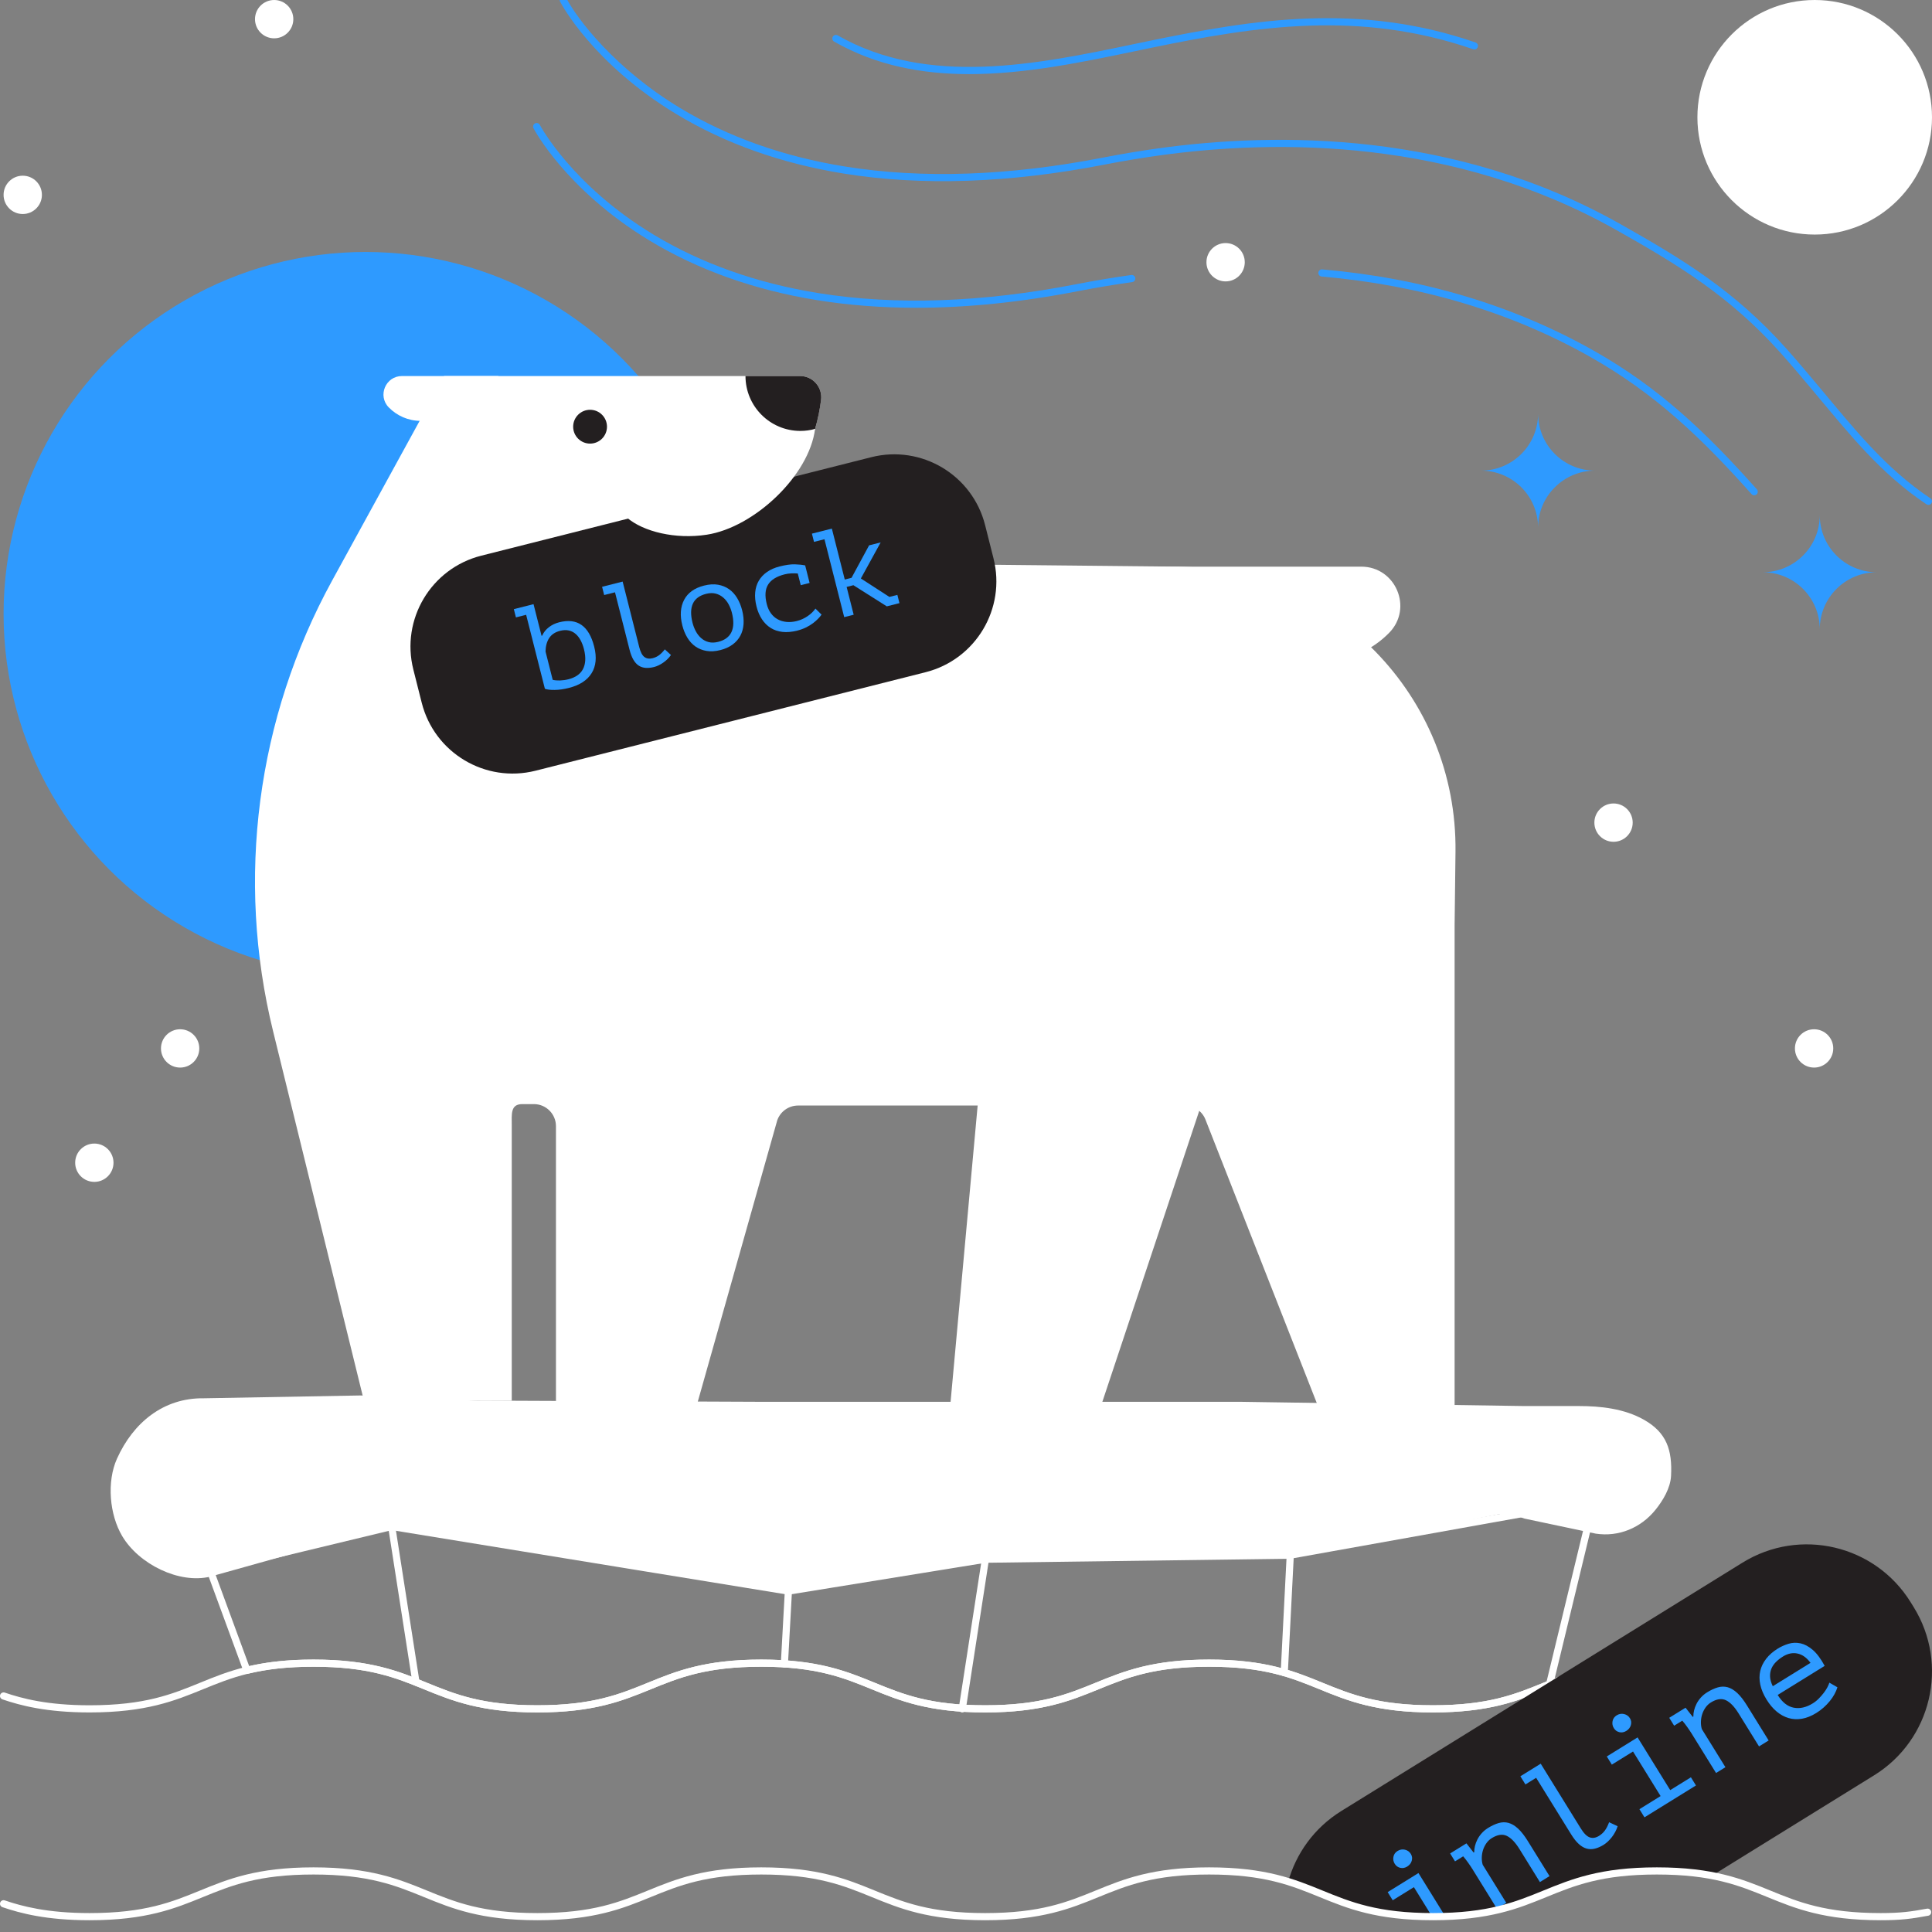 <?xml version="1.0" encoding="utf-8"?>
<!-- Generator: Adobe Illustrator 24.0.2, SVG Export Plug-In . SVG Version: 6.00 Build 0)  -->
<svg version="1.1" id="Layer_1" xmlns="http://www.w3.org/2000/svg" xmlns:xlink="http://www.w3.org/1999/xlink" x="0px" y="0px"
	 viewBox="0 0 1080 1080" enable-background="new 0 0 1080 1080" xml:space="preserve">
<rect x="0" y="0" width="1080" height="1080" fill="#808080" stroke="none"/>
<g>
	<g>
		<circle fill="#2E9AFF" cx="204.35" cy="343.199" r="202.348"/>
	</g>
	<g>
		<path fill="#FFFFFF" d="M801.04,957.262c-31.683,0-47.773-6.571-63.335-12.926c-15.904-6.494-30.926-12.628-61.822-12.628
			c-30.897,0-45.92,6.134-61.825,12.628c-15.562,6.354-31.654,12.926-63.338,12.926c-31.683,0-47.774-6.57-63.336-12.925
			c-15.904-6.495-30.927-12.629-61.825-12.629s-45.921,6.134-61.825,12.629c-15.562,6.354-31.653,12.925-63.336,12.925
			s-47.775-6.57-63.337-12.925c-15.904-6.495-30.927-12.629-61.825-12.629c-30.897,0-45.921,6.134-61.825,12.629
			c-15.562,6.354-31.653,12.925-63.337,12.925c-24.183,0-38.738-3.904-48.718-7.306c-1.045-0.355-1.604-1.492-1.247-2.538
			c0.355-1.045,1.491-1.6,2.538-1.248c9.687,3.302,23.831,7.092,47.427,7.092c30.898,0,45.921-6.134,61.825-12.628
			c15.562-6.354,31.654-12.926,63.337-12.926c31.684,0,47.775,6.571,63.337,12.926c15.904,6.494,30.928,12.628,61.825,12.628
			s45.92-6.134,61.824-12.628c15.562-6.354,31.653-12.926,63.337-12.926s47.775,6.571,63.337,12.926
			c15.904,6.494,30.927,12.628,61.824,12.628c30.898,0,45.921-6.134,61.826-12.629c15.562-6.354,31.654-12.925,63.337-12.925
			c31.682,0,47.772,6.57,63.334,12.925c15.904,6.495,30.926,12.629,61.823,12.629s45.921-6.134,61.825-12.628
			c15.562-6.354,31.653-12.926,63.337-12.926c1.104,0,2,0.896,2,2s-0.896,2-2,2c-30.897,0-45.921,6.134-61.825,12.629
			C848.816,950.691,832.724,957.262,801.04,957.262z"/>
	</g>
	<g>
		<g>
			<g>
				<g>
					<g>
						<g>
							<path fill="#FFFFFF" d="M447.245,210.205c7.152,0,12.632,6.291,11.736,13.387c-6.58,52.086-51.043,92.367-104.915,92.367
								c-58.406,0-105.754-47.348-105.754-105.754H447.245z"/>
						</g>
					</g>
					<g>
						<g>
							<path fill="#FFFFFF" d="M248.312,210.205l-62.674,114.38c-42.136,76.897-53.898,166.802-32.963,251.951l50.772,206.504
								h82.633V629.55c0-6.821-0.859-12.351,5.963-12.351h6.389c6.821,0,12.351,5.53,12.351,12.351v155.093l79.072-0.367
								l44.631-158.023c1.739-4.945,6.41-8.253,11.652-8.253h216.219c5.079,0,9.64,3.109,11.496,7.836l9.051,23.045l53.321,135.762
								l76.912,1.602V517.052l0.495-40.923c1.053-87.082-68.777-158.484-155.862-159.368l-315.72-3.205l0,0"/>
						</g>
					</g>
					<g>
						<g>
							<path fill="#231F20" d="M517.398,375.77l-218.006,55.055c-28.061,7.086-56.553-9.917-63.64-37.978l-4.692-18.58
								c-7.086-28.061,9.917-56.553,37.978-63.64l218.006-55.055c28.061-7.086,56.553,9.917,63.64,37.978l4.692,18.58
								C562.462,340.191,545.459,368.684,517.398,375.77z"/>
						</g>
					</g>
					<g>
						<g>
							<path fill="#FFFFFF" d="M760.949,316.76c19.262,0,29.082,23.205,15.613,36.974c-9.6,9.813-22.989,15.903-37.801,15.903
								c-29.203,0-91.467-23.674-91.467-52.877H760.949z"/>
						</g>
					</g>
					<g>
						<g>
							<path fill="#FFFFFF" d="M224.714,210.205c-9.133,0-13.789,11.003-7.403,17.531c4.552,4.653,10.9,7.541,17.923,7.541
								c13.847,0,43.369-11.225,43.369-25.072H224.714z"/>
						</g>
					</g>
					<g>
						<g>
							<circle fill="#231F20" cx="329.853" cy="238.526" r="9.453"/>
						</g>
					</g>
					<g>
						<g>
							<g>
								<path fill="#231F20" d="M447.245,210.205H416.73c0,16.945,13.737,30.682,30.682,30.682c2.848,0,5.601-0.396,8.218-1.122
									c1.521-5.235,2.653-10.636,3.352-16.173C459.878,216.496,454.398,210.205,447.245,210.205z"/>
							</g>
						</g>
					</g>
				</g>
				<g>
					<g>
						<path fill="#FFFFFF" d="M455.629,239.765c-3.29,26.043-33.961,55.058-60.585,59.144c-17.41,2.672-35.399-1.623-44.663-9.618
							L455.629,239.765z"/>
					</g>
				</g>
			</g>
			<g>
				<g>
					<path fill="#2E9AFF" d="M287.242,340.516l11.007-2.788l4.479,17.681l0.345-0.088c0.809-1.814,2.049-3.374,3.72-4.676
						c1.672-1.302,3.608-2.232,5.81-2.789c10.09-2.557,16.611,1.99,19.562,13.64c1.498,5.917,1.018,10.859-1.443,14.825
						c-2.461,3.967-6.694,6.711-12.703,8.232c-2.844,0.721-5.482,1.097-7.914,1.127c-2.434,0.031-4.27-0.188-5.51-0.654
						l-10.474-41.348l-5.711,1.446L287.242,340.516z M313.082,352.639c-2.752,0.697-4.779,2.041-6.081,4.03
						c-1.303,1.989-1.983,4.504-2.042,7.546l4.008,15.823c1.194,0.282,2.565,0.399,4.115,0.349c1.549-0.052,3.125-0.28,4.731-0.688
						c1.833-0.464,3.431-1.148,4.787-2.055c1.356-0.903,2.421-2.051,3.19-3.443c0.771-1.39,1.221-3.028,1.354-4.918
						c0.132-1.889-0.104-4.025-0.708-6.41c-0.441-1.742-1.043-3.347-1.806-4.814c-0.762-1.465-1.692-2.683-2.791-3.648
						c-1.1-0.966-2.375-1.619-3.827-1.959C316.56,352.112,314.915,352.175,313.082,352.639z"/>
				</g>
				<g>
					<path fill="#2E9AFF" d="M336.568,328.021l11.49-2.911l9.271,36.602c0.709,2.797,1.678,4.651,2.908,5.559
						c1.23,0.908,2.764,1.131,4.598,0.666c1.283-0.325,2.453-0.865,3.507-1.621c1.054-0.754,2.151-1.862,3.295-3.323l3.436,3.155
						c-0.574,0.83-1.234,1.606-1.98,2.333c-0.747,0.727-1.537,1.378-2.37,1.955c-0.833,0.576-1.688,1.073-2.561,1.49
						c-0.874,0.415-1.701,0.724-2.484,0.922c-1.703,0.432-3.275,0.598-4.721,0.5s-2.738-0.514-3.88-1.25s-2.142-1.837-3.003-3.303
						c-0.86-1.465-1.588-3.368-2.18-5.707l-8.104-31.992l-6.054,1.534L336.568,328.021z"/>
				</g>
				<g>
					<path fill="#2E9AFF" d="M381.424,349.604c-1.405-5.549-1.074-10.308,0.997-14.273c2.07-3.965,5.788-6.628,11.154-7.987
						c2.89-0.731,5.497-0.891,7.823-0.479c2.324,0.411,4.378,1.246,6.16,2.502c1.783,1.258,3.285,2.902,4.508,4.935
						c1.223,2.033,2.154,4.312,2.793,6.834c0.697,2.751,0.96,5.333,0.79,7.743c-0.171,2.411-0.769,4.577-1.796,6.494
						c-1.027,1.921-2.476,3.569-4.348,4.945c-1.872,1.378-4.139,2.402-6.799,3.076c-2.844,0.721-5.439,0.878-7.787,0.473
						s-4.413-1.237-6.195-2.494c-1.783-1.256-3.286-2.901-4.509-4.935S382.064,352.128,381.424,349.604z M387.135,348.158
						c0.406,1.605,1.006,3.16,1.803,4.667c0.795,1.509,1.789,2.793,2.983,3.856c1.194,1.065,2.587,1.81,4.179,2.236
						c1.593,0.428,3.394,0.385,5.406-0.125c3.656-0.926,6.125-2.759,7.401-5.499c1.275-2.738,1.357-6.31,0.242-10.713
						c-0.419-1.651-1.022-3.219-1.812-4.703s-1.792-2.754-3.009-3.812c-1.218-1.058-2.621-1.801-4.214-2.228
						c-1.593-0.426-3.394-0.385-5.405,0.124c-3.658,0.927-6.116,2.747-7.376,5.456C386.072,340.129,386.008,343.71,387.135,348.158z
						"/>
				</g>
				<g>
					<path fill="#2E9AFF" d="M445.968,320.589c-1.148-0.1-2.362-0.121-3.642-0.066c-1.279,0.057-2.515,0.234-3.707,0.536
						c-4.495,1.139-7.575,3.044-9.241,5.718c-1.665,2.674-1.915,6.31-0.751,10.907c0.513,2.024,1.291,3.748,2.336,5.172
						c1.043,1.425,2.301,2.537,3.773,3.337c1.472,0.804,3.119,1.291,4.946,1.464c1.825,0.175,3.746,0.005,5.765-0.507
						c2.156-0.546,4.159-1.45,6.012-2.713c1.852-1.264,3.312-2.677,4.381-4.239l3.419,3.381c-0.504,0.713-1.16,1.49-1.973,2.33
						c-0.812,0.841-1.782,1.684-2.909,2.53c-1.129,0.848-2.42,1.626-3.875,2.336s-3.076,1.292-4.865,1.745
						c-2.982,0.755-5.715,0.996-8.2,0.723c-2.484-0.272-4.685-1.01-6.6-2.208c-1.914-1.199-3.543-2.811-4.886-4.839
						c-1.344-2.026-2.357-4.393-3.043-7.1c-0.732-2.89-0.981-5.56-0.748-8.011c0.233-2.449,0.915-4.624,2.046-6.521
						c1.13-1.897,2.67-3.521,4.623-4.869c1.952-1.348,4.259-2.36,6.919-3.034c3.394-0.859,6.233-1.26,8.517-1.205
						c2.283,0.057,4.252,0.266,5.905,0.627l-0.016,0.224l2.422,9.563l-4.953,1.255L445.968,320.589z"/>
				</g>
				<g>
					<path fill="#2E9AFF" d="M453.867,298.307l11.146-2.823l7.215,28.481l3.784-0.958l9.823-18.155l6.467-1.638l-11.074,20.156
						l15.938,10.312l4.472-1.133l1.168,4.609l-7.087,1.795l-18.661-11.818l-3.783,0.958l3.938,15.548l-5.298,1.342l-11.031-43.55
						l-5.848,1.481L453.867,298.307z"/>
				</g>
			</g>
			<g>
				<g>
					<polygon fill="#FFFFFF" points="612.088,796.041 671.409,617.88 555.094,524.073 530.249,796.034 					"/>
				</g>
			</g>
		</g>
		<g>
			<g>
				<line fill="#2E9AFF" x1="232.525" y1="940.344" x2="218.956" y2="853.31"/>
				<path fill="#FFFFFF" d="M232.522,942.345c-0.968,0-1.819-0.705-1.974-1.692l-13.568-87.035c-0.17-1.091,0.577-2.113,1.669-2.284
					c1.08-0.166,2.113,0.577,2.284,1.669l13.568,87.035c0.17,1.091-0.577,2.113-1.669,2.284
					C232.729,942.337,232.624,942.345,232.522,942.345z"/>
			</g>
			<g>
				<line fill="#2E9AFF" x1="438.479" y1="930.108" x2="440.718" y2="889.442"/>
				<path fill="#FFFFFF" d="M438.481,932.108c-0.037,0-0.074-0.001-0.112-0.003c-1.103-0.061-1.947-1.004-1.887-2.107l2.239-40.667
					c0.061-1.104,0.977-1.947,2.107-1.887c1.103,0.061,1.947,1.004,1.887,2.107l-2.239,40.667
					C440.417,931.284,439.534,932.108,438.481,932.108z"/>
			</g>
			<g>
				<line fill="#2E9AFF" x1="550.846" y1="871.603" x2="537.915" y2="955.262"/>
				<path fill="#FFFFFF" d="M537.918,957.262c-0.103,0-0.205-0.008-0.309-0.023c-1.092-0.169-1.84-1.19-1.671-2.282l12.931-83.658
					c0.169-1.093,1.201-1.833,2.282-1.671c1.092,0.169,1.84,1.19,1.671,2.282l-12.931,83.658
					C539.739,956.555,538.887,957.262,537.918,957.262z"/>
			</g>
			<g>
				<line fill="#2E9AFF" x1="721.26" y1="869.34" x2="717.915" y2="935.004"/>
				<path fill="#FFFFFF" d="M717.916,937.004c-0.034,0-0.069-0.001-0.104-0.003c-1.104-0.056-1.952-0.996-1.896-2.099l3.347-65.663
					c0.056-1.104,0.997-1.949,2.099-1.896c1.104,0.056,1.952,0.996,1.896,2.099l-3.347,65.663
					C719.858,936.174,718.974,937.004,717.916,937.004z"/>
			</g>
			<g>
				<path fill="#FFFFFF" d="M892.035,857.317c12.859,1.95,25.218-3.221,33.341-13.271c4.209-5.207,8.402-12.155,8.751-19.04
					c0.729-14.397-2.41-24.189-15.24-31.41c-10.946-6.161-24.071-7.612-36.426-7.612c-0.061,0-30.615,0-30.615,0l-158.306-2.366
					H425.021l-155.66-0.67c-1.346,0.061-2.695,0.061-4.041,0l-63.73-2.878c0,0-87.472,1.577-87.474,1.576
					c-22.847-0.377-39.741,13.788-48.737,33.791c-5.784,12.861-4.198,31.247,2.942,43.264c9.369,15.77,31.903,26.819,49.149,22.662
					l92.714-25.94c5.79-1.396,11.801-1.621,17.68-0.663l205.681,33.512c4.752,0.774,9.597,0.776,14.35,0.007l99.693-16.148
					c2.17-0.351,4.362-0.542,6.56-0.572l162.585-2.159c3.011-0.04,6.011-0.384,8.953-1.026l111.8-21.815
					c5.341-1.166,14.777,2.355,14.777,2.355S892.035,857.317,892.035,857.317z"/>
			</g>
		</g>
		<g>
			<path fill="#FFFFFF" d="M801.04,957.262c-31.683,0-47.773-6.571-63.335-12.926c-15.904-6.494-30.926-12.628-61.822-12.628
				c-30.897,0-45.92,6.134-61.825,12.628c-15.562,6.354-31.654,12.926-63.338,12.926c-31.683,0-47.774-6.57-63.336-12.925
				c-15.904-6.495-30.927-12.629-61.825-12.629s-45.921,6.134-61.825,12.629c-15.562,6.354-31.653,12.925-63.336,12.925
				s-47.775-6.571-63.337-12.925c-15.904-6.495-30.928-12.629-61.825-12.629c-13.896,0-25.912,1.291-36.732,3.948
				c-0.984,0.244-2.003-0.296-2.354-1.253l-20.558-55.943c-0.197-0.535-0.156-1.129,0.113-1.633c0.27-0.503,0.74-0.867,1.295-1.001
				l101.487-24.461c0.26-0.062,0.528-0.072,0.79-0.029l221.441,36.079l109.808-17.786c0.097-0.016,0.194-0.023,0.293-0.025
				l170.251-2.261l141.352-25.33c0.34-0.06,0.693-0.031,1.021,0.084l24.925,8.851c0.966,0.343,1.516,1.359,1.275,2.355
				l-21.433,88.575c-0.152,0.626-0.596,1.141-1.192,1.383l-2.643,1.076C848.815,950.691,832.722,957.262,801.04,957.262z
				 M675.883,927.708c31.682,0,47.772,6.57,63.334,12.925c15.904,6.495,30.926,12.629,61.823,12.629
				c30.896,0,45.92-6.134,61.824-12.628l1.699-0.692l20.768-85.828l-22.726-8.069l-140.992,25.266
				c-0.107,0.02-0.217,0.029-0.326,0.031l-170.267,2.261l-109.983,17.814c-0.212,0.033-0.429,0.034-0.641-0.001l-221.364-36.066
				l-98.912,23.84l19.171,52.169c10.679-2.455,22.459-3.649,35.944-3.649c31.684,0,47.775,6.57,63.337,12.925
				c15.904,6.495,30.927,12.629,61.825,12.629c30.897,0,45.92-6.134,61.824-12.628c15.562-6.354,31.653-12.926,63.337-12.926
				s47.775,6.571,63.337,12.926c15.904,6.494,30.927,12.628,61.824,12.628c30.898,0,45.921-6.134,61.826-12.629
				C628.108,934.278,644.2,927.708,675.883,927.708z"/>
		</g>
	</g>
	<g>
		<g>
			<path fill="#2E9AFF" d="M746.251,1058.643l20.894-39.981l230.4-119.041l63.247,18.696l-10.729,50.115l-131.172,77.5
				c0,0-20.937-3.262-66.012,16.2C852.879,1062.132,797.639,1086.516,746.251,1058.643z"/>
		</g>
		<g>
			<g>
				<path fill="#231F20" d="M990.994,942.606l21.095-13.06c-2.08-2.855-4.481-4.584-7.202-5.191
					c-2.721-0.606-5.459-0.055-8.218,1.652c-1.493,0.924-2.808,1.958-3.945,3.1c-1.137,1.145-1.984,2.405-2.538,3.785
					c-0.554,1.377-0.787,2.872-0.698,4.479C989.577,938.98,990.078,940.725,990.994,942.606z"/>
			</g>
			<g>
				<path fill="#231F20" d="M741.13,1060.537c11.042,1.969,19.303,5.073,27.269,8.298c8.426,1.592,18.316,2.586,30.64,2.586
					c0.521,0,1.026-0.006,1.539-0.01l-10.198-16.473l-11.841,7.33l-2.823-4.56l17.217-10.658l14.972,24.186
					c4.936-0.21,9.444-0.594,13.607-1.12l1.23-0.761l0.343,0.553c39.894-5.486,47.786-24.041,101.116-24.041
					c13.18,0,23.578,1.136,32.375,2.926l91.062-56.373c32.076-19.857,41.982-61.958,22.125-94.034l-1.68-2.713
					c-19.857-32.077-61.958-41.982-94.034-22.125l-224.192,138.789c-15.288,9.464-25.517,23.987-29.908,40.064
					C727.588,1054.876,734.212,1057.767,741.13,1060.537z M983.996,934.041c0.571-2.424,1.676-4.692,3.317-6.807
					c1.641-2.113,3.776-3.985,6.407-5.615c1.906-1.18,3.943-2.095,6.112-2.749c2.169-0.651,4.397-0.729,6.682-0.229
					c2.286,0.5,4.565,1.724,6.838,3.673c2.274,1.95,4.492,4.924,6.652,8.919l-26.268,16.261c2.527,4.083,5.514,6.456,8.958,7.115
					c3.445,0.66,6.998-0.145,10.664-2.413c1.221-0.757,2.34-1.652,3.357-2.69c1.018-1.038,1.942-2.096,2.776-3.176
					c0.833-1.081,1.513-2.129,2.042-3.148c0.528-1.017,0.891-1.869,1.092-2.558l4.505,2.577c-0.367,1.231-0.91,2.509-1.628,3.831
					c-0.718,1.325-1.594,2.62-2.63,3.888c-1.035,1.268-2.189,2.468-3.463,3.604c-1.275,1.133-2.638,2.15-4.089,3.049
					c-2.723,1.685-5.388,2.754-7.993,3.206c-2.607,0.454-5.098,0.333-7.473-0.363c-2.376-0.695-4.601-1.906-6.674-3.635
					c-2.074-1.728-3.954-3.953-5.638-6.675c-1.77-2.859-2.946-5.645-3.528-8.359C983.432,939.036,983.426,936.465,983.996,934.041z
					 M942.237,954.622l4.024,5.132l0.34-0.21c-0.024-1.051,0.107-2.184,0.393-3.396c0.285-1.213,0.736-2.433,1.356-3.663
					c0.618-1.23,1.428-2.406,2.428-3.528c1-1.121,2.182-2.103,3.542-2.946c2.086-1.291,4.076-2.209,5.968-2.752
					c1.89-0.543,3.728-0.567,5.511-0.071c1.781,0.497,3.555,1.564,5.322,3.2c1.766,1.636,3.59,3.975,5.471,7.014l12.091,19.531
					l-5.376,3.328l-11.432-18.468c-2.326-3.757-4.687-6.208-7.086-7.354c-2.397-1.145-5.201-0.724-8.41,1.263
					c-1.176,0.728-2.169,1.672-2.983,2.833c-0.814,1.16-1.435,2.406-1.862,3.735c-0.427,1.329-0.665,2.712-0.713,4.151
					c-0.047,1.439,0.121,2.821,0.506,4.147l13.198,21.319l-5.24,3.244l-13.693-22.117c-0.252-0.408-0.594-0.934-1.023-1.579
					c-0.43-0.642-0.886-1.301-1.365-1.978c-0.481-0.674-0.966-1.331-1.456-1.969c-0.49-0.639-0.934-1.179-1.334-1.623l-4.559,2.822
					l-2.737-4.423L942.237,954.622z M901.427,962.142c0.268-1.39,1.038-2.479,2.309-3.265c1.316-0.813,2.69-1.053,4.123-0.716
					c1.433,0.337,2.527,1.118,3.286,2.343c0.73,1.18,0.906,2.452,0.526,3.816c-0.378,1.364-1.227,2.455-2.542,3.268
					c-1.271,0.787-2.567,1.024-3.89,0.713c-1.322-0.311-2.347-1.056-3.078-2.236C901.402,964.84,901.158,963.532,901.427,962.142z
					 M915.424,971.22l18.241,29.466l11.569-7.161l2.823,4.56l-28.786,17.82l-2.823-4.559l11.84-7.331l-15.418-24.907l-11.841,7.33
					l-2.823-4.559L915.424,971.22z M861.269,985.919l22.413,36.204c1.713,2.768,3.385,4.431,5.018,4.988
					c1.632,0.56,3.355,0.277,5.171-0.847c1.269-0.786,2.343-1.763,3.218-2.933c0.877-1.17,1.681-2.734,2.413-4.695l4.766,2.226
					c-0.334,1.087-0.779,2.146-1.336,3.181c-0.555,1.036-1.185,2.003-1.883,2.907c-0.7,0.904-1.449,1.728-2.247,2.474
					c-0.798,0.744-1.583,1.357-2.358,1.836c-1.684,1.043-3.319,1.756-4.905,2.143c-1.588,0.386-3.12,0.378-4.596-0.027
					c-1.478-0.402-2.928-1.246-4.353-2.529c-1.423-1.284-2.852-3.082-4.284-5.396l-19.589-31.644l-5.99,3.707l-2.822-4.56
					L861.269,985.919z M819.746,1030.451l4.025,5.132l0.341-0.21c-0.024-1.051,0.107-2.184,0.392-3.396
					c0.284-1.212,0.736-2.433,1.356-3.663c0.618-1.23,1.428-2.406,2.428-3.528c1-1.121,2.181-2.103,3.542-2.946
					c2.086-1.291,4.076-2.209,5.968-2.752c1.89-0.543,3.727-0.567,5.51-0.071c1.782,0.498,3.556,1.564,5.323,3.201
					c1.766,1.637,3.591,3.974,5.472,7.013l12.091,19.531l-5.376,3.328l-11.432-18.467c-2.326-3.756-4.688-6.208-7.086-7.354
					c-2.397-1.145-5.2-0.724-8.41,1.263c-1.176,0.728-2.169,1.672-2.984,2.833c-0.812,1.161-1.434,2.407-1.861,3.736
					c-0.427,1.329-0.665,2.713-0.714,4.151c-0.047,1.438,0.122,2.82,0.507,4.147l13.198,21.319l-5.241,3.244l-13.691-22.116
					c-0.253-0.409-0.594-0.934-1.025-1.579c-0.429-0.642-0.885-1.302-1.366-1.978c-0.48-0.674-0.965-1.331-1.455-1.969
					c-0.489-0.639-0.933-1.179-1.333-1.624l-4.559,2.823l-2.737-4.423L819.746,1030.451z M778.937,1037.97
					c0.268-1.39,1.038-2.478,2.308-3.264c1.315-0.815,2.69-1.053,4.122-0.717c1.433,0.338,2.527,1.119,3.285,2.344
					c0.731,1.18,0.906,2.452,0.527,3.814c-0.378,1.365-1.227,2.456-2.542,3.269c-1.271,0.787-2.566,1.023-3.889,0.712
					c-1.322-0.309-2.347-1.055-3.079-2.235C778.913,1040.669,778.668,1039.362,778.937,1037.97z"/>
			</g>
		</g>
	</g>
	<g>
		<path fill="#FFFFFF" d="M1051.363,1073.421c-31.683,0-47.774-6.571-63.336-12.926c-15.904-6.494-30.927-12.629-61.825-12.629
			c-30.897,0-45.92,6.135-61.825,12.629c-15.562,6.354-31.653,12.926-63.337,12.926c-31.683,0-47.773-6.571-63.335-12.926
			c-15.904-6.494-30.926-12.629-61.822-12.629c-30.897,0-45.92,6.135-61.825,12.629c-15.562,6.354-31.654,12.926-63.338,12.926
			c-31.683,0-47.774-6.571-63.336-12.926c-15.904-6.494-30.927-12.629-61.825-12.629s-45.921,6.135-61.825,12.629
			c-15.562,6.354-31.653,12.926-63.336,12.926s-47.775-6.571-63.337-12.926c-15.904-6.494-30.928-12.629-61.825-12.629
			c-30.898,0-45.921,6.135-61.825,12.629c-15.562,6.354-31.653,12.926-63.337,12.926c-24.186,0-38.74-3.904-48.719-7.307
			c-1.045-0.356-1.604-1.492-1.247-2.538c0.355-1.045,1.492-1.606,2.538-1.247c9.686,3.302,23.829,7.092,47.428,7.092
			c30.898,0,45.92-6.135,61.825-12.629c15.562-6.354,31.653-12.926,63.337-12.926s47.775,6.571,63.337,12.926
			c15.905,6.494,30.927,12.629,61.825,12.629c30.897,0,45.92-6.135,61.824-12.629c15.562-6.354,31.653-12.926,63.337-12.926
			s47.775,6.571,63.337,12.926c15.904,6.494,30.927,12.629,61.824,12.629c30.898,0,45.921-6.135,61.826-12.629
			c15.562-6.354,31.654-12.926,63.337-12.926c31.682,0,47.772,6.571,63.334,12.926c15.904,6.494,30.926,12.629,61.823,12.629
			s45.921-6.135,61.825-12.629c15.562-6.354,31.654-12.926,63.337-12.926c31.684,0,47.775,6.571,63.337,12.926
			c15.904,6.494,30.927,12.629,61.824,12.629c11.108,0,16.86-0.806,25.813-2.462c1.093-0.203,2.129,0.518,2.331,1.603
			c0.201,1.087-0.517,2.13-1.603,2.331C1068.708,1072.594,1062.718,1073.421,1051.363,1073.421z"/>
	</g>
	<g>
		<g>
			<g>
				<path fill="#2E9AFF" d="M512.145,172.044c-19.301,0-37.797-1.42-55.405-4.262c-34.931-5.638-66.454-16.855-93.692-33.34
					c-24.267-14.686-40.571-30.923-49.976-41.959c-10.232-12.007-14.657-20.446-14.841-20.8c-0.509-0.979-0.126-2.186,0.854-2.695
					c0.979-0.506,2.187-0.128,2.696,0.853c0.175,0.334,17.944,33.782,63.563,61.316c26.796,16.173,57.824,27.177,92.225,32.707
					c43.062,6.922,91.565,5.24,144.159-5.002c10.34-2.013,20.652-3.739,30.65-5.132c1.077-0.158,2.105,0.609,2.257,1.704
					c0.152,1.095-0.61,2.104-1.704,2.257c-9.929,1.384-20.17,3.098-30.439,5.097C570.826,168.955,540.612,172.044,512.145,172.044z"
					/>
			</g>
			<g>
				<path fill="#2E9AFF" d="M980.622,276.877c-0.551,0-1.099-0.226-1.494-0.669c-27.846-31.236-53.896-56.268-90.523-76.898
					c-44.19-24.89-94.593-39.937-149.808-44.725c-1.101-0.095-1.915-1.064-1.819-2.165c0.095-1.101,1.067-1.933,2.165-1.819
					c55.787,4.837,106.734,20.053,151.425,45.225c37.109,20.901,63.436,46.187,91.547,77.721c0.734,0.824,0.662,2.089-0.162,2.824
					C981.57,276.71,981.096,276.877,980.622,276.877z"/>
			</g>
			<g>
				<path fill="#2E9AFF" d="M1078,282.232c-0.383,0-0.77-0.109-1.111-0.339c-25.635-17.173-42.913-39-62.265-62.108
					c-6.121-7.309-12.449-14.866-18.976-22.187c-28.422-31.882-57.332-49.428-92.173-69.052
					C812.62,77.372,714.29,77.671,647.803,86.93c-9.933,1.383-20.174,3.098-30.439,5.097
					c-53.135,10.349-102.173,12.028-145.752,4.993c-34.932-5.638-66.454-16.855-93.693-33.34
					c-46.48-28.129-64.09-61.357-64.816-62.759c-0.509-0.979-0.126-2.186,0.854-2.695c0.979-0.507,2.187-0.127,2.696,0.853
					c6.024,11.574,27.062,39.285,63.564,61.316c26.796,16.173,57.824,27.177,92.224,32.707c43.062,6.924,91.564,5.24,144.16-5.001
					c10.335-2.013,20.647-3.74,30.651-5.132c67.098-9.349,166.358-9.63,258.188,42.094c35.169,19.809,64.363,37.532,93.196,69.874
					c6.566,7.366,12.916,14.948,19.056,22.28c19.163,22.884,36.264,44.498,61.425,61.354c0.918,0.614,1.163,1.856,0.548,2.774
					C1079.277,281.921,1078.645,282.232,1078,282.232z"/>
			</g>
			<g>
				<path fill="#2E9AFF" d="M541.851,41.435c-26.166,0.001-51.891-4.665-75.565-18.176c-0.959-0.548-1.293-1.77-0.746-2.729
					c0.548-0.959,1.768-1.295,2.729-0.746c50.608,28.883,111.659,16.135,165.521,4.887c3.054-0.638,6.09-1.271,9.105-1.895
					c59.076-12.2,117.444-21.308,181.951,0.973c1.044,0.36,1.598,1.5,1.237,2.544c-0.36,1.043-1.501,1.594-2.544,1.237
					C759.992,5.582,702.213,14.61,643.703,26.695c-3.012,0.622-6.045,1.255-9.097,1.893
					C604.923,34.786,573.075,41.434,541.851,41.435z"/>
			</g>
		</g>
	</g>
	<g>
		<g>
			<path fill="#FFFFFF" d="M63.447,649.967c0,5.916-4.795,10.711-10.711,10.711c-5.915,0-10.713-4.795-10.713-10.711
				c0-5.916,4.798-10.709,10.713-10.709C58.652,639.258,63.447,644.051,63.447,649.967z"/>
		</g>
		<g>
			<path fill="#FFFFFF" d="M111.406,586.074c0,5.916-4.795,10.711-10.711,10.711c-5.915,0-10.713-4.795-10.713-10.711
				c0-5.916,4.798-10.709,10.713-10.709C106.611,575.365,111.406,580.158,111.406,586.074z"/>
		</g>
		<g>
			<path fill="#FFFFFF" d="M163.969,10.709c0,5.916-4.795,10.711-10.711,10.711c-5.915,0-10.713-4.795-10.713-10.711
				C142.545,4.793,147.342,0,153.257,0C159.173,0,163.969,4.793,163.969,10.709z"/>
		</g>
		<g>
			<path fill="#FFFFFF" d="M1024.801,586.074c0,5.916-4.795,10.711-10.711,10.711c-5.915,0-10.713-4.795-10.713-10.711
				c0-5.916,4.798-10.709,10.713-10.709C1020.005,575.365,1024.801,580.158,1024.801,586.074z"/>
		</g>
		<g>
			<path fill="#FFFFFF" d="M912.688,459.853c0,5.916-4.795,10.711-10.711,10.711c-5.915,0-10.713-4.795-10.713-10.711
				c0-5.916,4.798-10.709,10.713-10.709C907.893,449.144,912.688,453.937,912.688,459.853z"/>
		</g>
		<g>
			<path fill="#FFFFFF" d="M695.833,146.592c0,5.916-4.795,10.711-10.711,10.711c-5.915,0-10.713-4.795-10.713-10.711
				c0-5.916,4.798-10.709,10.713-10.709C691.037,135.882,695.833,140.676,695.833,146.592z"/>
		</g>
		<g>
			<path fill="#FFFFFF" d="M23.426,108.927c0,5.916-4.795,10.711-10.711,10.711c-5.915,0-10.713-4.795-10.713-10.711
				c0-5.916,4.798-10.709,10.713-10.709C18.631,98.218,23.426,103.011,23.426,108.927z"/>
		</g>
		<g>
			<g>
				<ellipse fill="#FFFFFF" cx="1014.431" cy="65.562" rx="65.569" ry="65.562"/>
			</g>
			<g>
				<path fill="#2E9AFF" d="M1017.256,351.774c0-17.616,14.281-31.896,31.898-31.896c-17.617,0-31.898-14.28-31.898-31.896
					c0,17.615-14.281,31.896-31.899,31.896C1002.975,319.879,1017.256,334.158,1017.256,351.774z"/>
			</g>
			<g>
				<path fill="#2E9AFF" d="M859.796,294.978c0-17.616,14.281-31.896,31.898-31.896c-17.617,0-31.898-14.28-31.898-31.896
					c0,17.615-14.281,31.896-31.899,31.896C845.515,263.082,859.796,277.361,859.796,294.978z"/>
			</g>
		</g>
	</g>
</g>
</svg>
